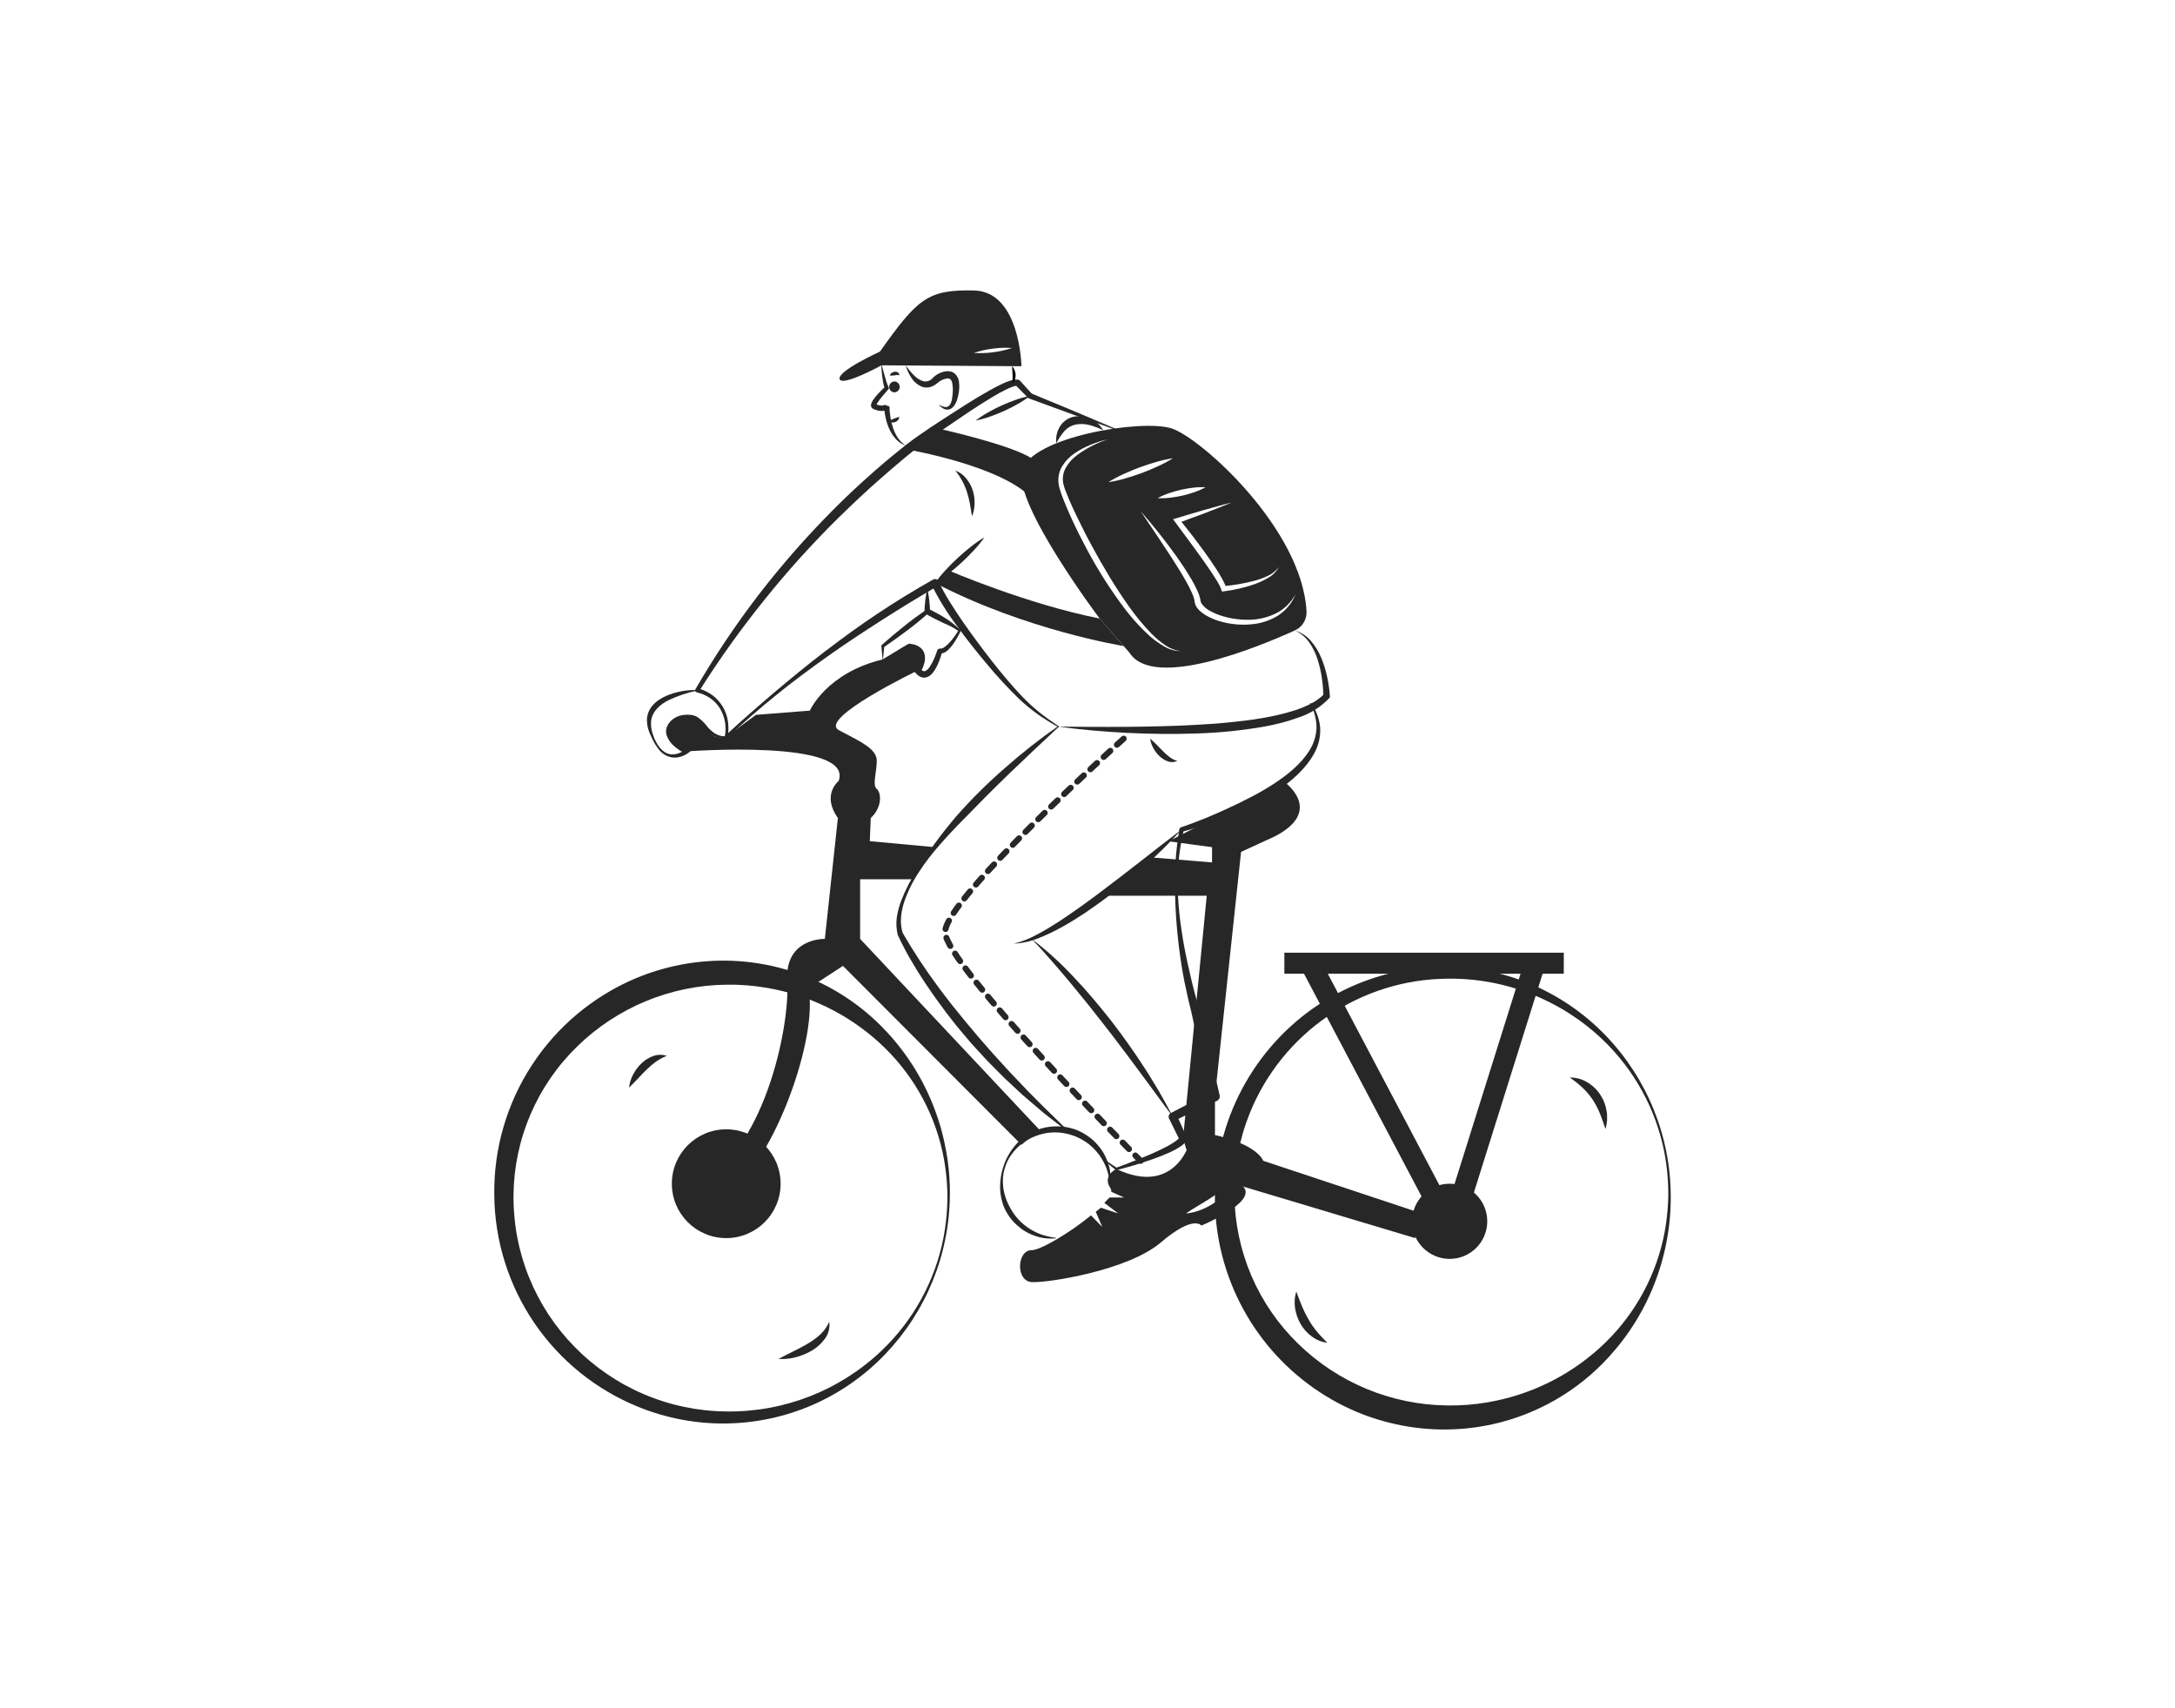 <svg width="619" height="486" viewBox="0 0 619 486" fill="none" xmlns="http://www.w3.org/2000/svg">
<path d="M300.506 352.406C298.957 352.54 297.397 352.433 295.881 352.088C294.349 351.703 292.885 351.087 291.539 350.262C290.2 349.401 288.993 348.35 287.957 347.142C286.942 345.91 286.129 344.525 285.55 343.038C285.027 341.545 284.717 339.986 284.631 338.406C284.595 336.849 284.737 335.294 285.055 333.77C285.398 332.261 285.917 330.798 286.601 329.41C287.317 328.027 288.2 326.736 289.23 325.568C290.301 324.406 291.534 323.406 292.89 322.596C294.277 321.807 295.773 321.227 297.33 320.875C298.902 320.555 300.509 320.448 302.109 320.555C303.713 320.707 305.286 321.093 306.778 321.702C308.248 322.351 309.619 323.205 310.85 324.239C312.045 325.297 313.083 326.52 313.933 327.87C314.737 329.228 315.342 330.695 315.73 332.225C316.076 333.738 316.19 335.295 316.069 336.843H315.898C315.737 335.353 315.403 333.887 314.902 332.475C314.375 331.105 313.674 329.809 312.814 328.619C311.94 327.466 310.927 326.425 309.798 325.52C308.654 324.653 307.404 323.937 306.079 323.387C304.747 322.864 303.356 322.508 301.936 322.329C300.506 322.18 299.062 322.222 297.642 322.454C296.221 322.726 294.84 323.175 293.53 323.792C292.223 324.453 291.001 325.272 289.892 326.23C288.804 327.241 287.868 328.405 287.112 329.685C286.391 330.994 285.881 332.409 285.599 333.877C285.365 335.346 285.358 336.843 285.578 338.314C285.821 339.757 286.254 341.163 286.865 342.493C287.483 343.8 288.242 345.037 289.127 346.18C290.969 348.462 293.394 350.202 296.145 351.217C297.555 351.72 299.018 352.062 300.506 352.235V352.406Z" fill="#272727"/>
<path d="M206.682 352.321C215.231 352.321 222.16 345.391 222.16 336.843C222.16 328.295 215.231 321.365 206.682 321.365C198.134 321.365 191.205 328.295 191.205 336.843C191.205 345.391 198.134 352.321 206.682 352.321Z" fill="#272727"/>
<path d="M412.574 358.236C418.482 358.236 423.271 353.447 423.271 347.54C423.271 341.632 418.482 336.843 412.574 336.843C406.666 336.843 401.877 341.632 401.877 347.54C401.877 353.447 406.666 358.236 412.574 358.236Z" fill="#272727"/>
<path d="M301.279 206.864C296.593 211.224 291.954 215.608 287.36 220.018C282.769 224.435 278.299 228.956 273.871 233.513C271.635 235.772 269.47 238.099 267.376 240.493C265.266 242.872 263.332 245.402 261.59 248.062C259.827 250.695 258.41 253.544 257.372 256.538C256.395 259.5 255.979 262.743 256.933 265.566L256.892 265.462C259.943 270.74 263.297 275.836 266.938 280.725C267.823 281.968 268.768 283.169 269.7 284.378C270.62 285.596 271.578 286.785 272.552 287.962C274.437 290.364 276.447 292.664 278.394 295.018C280.408 297.314 282.39 299.641 284.47 301.884C285.504 303.01 286.518 304.156 287.569 305.268L290.738 308.591L292.315 310.262L293.936 311.891L297.181 315.154C299.364 317.311 301.603 319.413 303.779 321.598C303.791 321.61 303.801 321.624 303.808 321.639C303.815 321.655 303.819 321.671 303.82 321.688C303.82 321.705 303.817 321.722 303.811 321.738C303.805 321.753 303.796 321.768 303.785 321.78C303.763 321.802 303.733 321.816 303.702 321.819C303.671 321.821 303.64 321.813 303.614 321.795C302.38 320.874 301.162 319.93 299.945 318.983C298.737 318.026 297.478 317.123 296.32 316.106L292.802 313.098L291.041 311.592L289.34 310.02L285.952 306.857C284.841 305.783 283.771 304.668 282.678 303.575C280.461 301.417 278.445 299.067 276.339 296.8C274.331 294.446 272.314 292.098 270.435 289.636C269.482 288.417 268.545 287.185 267.646 285.924C266.735 284.673 265.813 283.43 264.949 282.145C263.176 279.606 261.476 277.016 259.907 274.342C258.293 271.683 256.831 268.935 255.527 266.111L255.511 266.076C255.501 266.054 255.493 266.03 255.487 266.007C255.084 264.361 255.001 262.654 255.242 260.977C255.492 259.355 255.916 257.765 256.507 256.234C257.693 253.231 259.164 250.349 260.902 247.627C264.316 242.171 268.134 236.98 272.324 232.095C276.579 227.281 281.148 222.754 286.003 218.544C290.802 214.289 295.851 210.321 301.12 206.663C301.148 206.643 301.183 206.636 301.216 206.642C301.25 206.648 301.28 206.668 301.299 206.696C301.316 206.722 301.324 206.753 301.32 206.784C301.316 206.815 301.302 206.843 301.279 206.864V206.864Z" fill="#272727"/>
<path d="M373.125 200.094C374.592 202.137 375.486 204.536 375.713 207.04C375.86 209.611 375.266 212.169 374.003 214.412C371.528 218.916 367.572 222.236 363.5 225.025C359.387 227.774 355.008 230.104 350.43 231.981C345.877 233.845 341.211 235.418 336.459 236.692L336.91 236.216C335.392 242.436 334.841 248.853 335.277 255.24C335.447 258.44 335.778 261.629 336.269 264.795C336.493 266.38 336.784 267.956 337.057 269.532C337.379 271.101 337.657 272.676 338.021 274.235C338.698 277.36 339.429 280.475 340.275 283.55L340.927 285.845C341.176 286.632 341.335 287.42 341.532 288.2L342.668 292.894L344.938 302.286L347.112 311.702L347.115 311.713C347.185 312.016 347.148 312.334 347.011 312.613C346.873 312.893 346.644 313.116 346.361 313.246L340.331 316.012C339.319 316.46 338.337 316.966 337.337 317.436L334.348 318.869L334.901 317.278L337.667 323.528L337.696 323.595C337.749 323.715 337.776 323.844 337.777 323.975C337.777 324.106 337.751 324.236 337.699 324.356C337.44 324.915 337.053 325.404 336.569 325.784C336.191 326.094 335.791 326.377 335.372 326.631C334.588 327.108 333.775 327.536 332.938 327.913C331.295 328.657 329.633 329.292 327.961 329.888C326.289 330.48 324.607 331.03 322.919 331.55C321.222 332.049 319.524 332.524 317.81 332.965L317.781 332.972C317.735 332.984 317.687 332.985 317.641 332.975C317.595 332.965 317.551 332.944 317.514 332.915C316.482 332.082 315.463 331.233 314.446 330.385C314.42 330.363 314.403 330.332 314.4 330.298C314.397 330.264 314.408 330.23 314.429 330.204C314.45 330.18 314.479 330.164 314.51 330.16C314.542 330.156 314.574 330.163 314.6 330.18C315.709 330.906 316.817 331.63 317.911 332.371L317.616 332.321C319.266 331.73 320.91 331.103 322.54 330.455C324.178 329.826 325.803 329.172 327.407 328.479C329.009 327.784 330.593 327.052 332.106 326.239C332.857 325.827 333.6 325.409 334.274 324.945C334.599 324.727 334.908 324.486 335.199 324.225C335.402 324.051 335.571 323.841 335.696 323.604L335.728 324.432L332.712 318.3C332.576 318.022 332.553 317.701 332.65 317.407C332.747 317.113 332.956 316.869 333.231 316.727L333.266 316.709C335.24 315.691 337.191 314.618 339.195 313.661L345.197 310.77L344.446 312.314L342.302 302.923L340.254 293.508L339.23 288.799C339.051 288.015 338.909 287.221 338.689 286.469C338.473 285.68 338.297 284.89 338.107 284.1C337.388 280.938 336.726 277.769 336.24 274.569C335.231 268.182 334.632 261.738 334.446 255.275C334.168 248.8 334.571 242.315 335.647 235.924C335.666 235.82 335.713 235.722 335.782 235.642C335.851 235.561 335.941 235.501 336.042 235.466L336.098 235.447C340.676 233.863 345.168 232.039 349.554 229.983C351.746 228.965 353.927 227.93 356.051 226.796C358.19 225.702 360.271 224.5 362.288 223.195C366.278 220.599 370.132 217.587 372.616 213.618C373.884 211.662 374.598 209.398 374.682 207.069C374.663 204.677 374.053 202.328 372.907 200.229C372.899 200.214 372.894 200.198 372.892 200.181C372.89 200.164 372.892 200.147 372.896 200.131C372.901 200.115 372.909 200.1 372.92 200.087C372.93 200.074 372.944 200.063 372.958 200.055C372.986 200.041 373.018 200.037 373.049 200.044C373.08 200.051 373.107 200.069 373.125 200.094V200.094Z" fill="#272727"/>
<path d="M301.131 206.871C299.14 205.767 297.206 204.56 295.34 203.256C293.48 201.922 291.71 200.467 290.042 198.9C286.769 195.723 283.675 192.367 280.774 188.848C277.837 185.37 275.006 181.801 272.341 178.096C269.557 174.417 267.127 170.482 265.085 166.345L266.675 166.876C261.366 169.964 256.124 173.163 250.948 176.473C245.779 179.789 240.634 183.156 235.621 186.718C230.608 190.278 225.653 193.934 220.877 197.817C216.089 201.685 211.454 205.743 206.957 209.947C206.896 210.005 206.817 210.042 206.733 210.053C206.649 210.063 206.564 210.047 206.489 210.007C206.415 209.967 206.355 209.904 206.318 209.827C206.281 209.751 206.27 209.665 206.285 209.582L206.287 209.571C206.822 206.82 206.322 203.969 204.882 201.566C204.154 200.397 203.187 199.395 202.044 198.627C200.906 197.86 199.632 197.316 198.291 197.022C198.201 197.002 198.117 196.961 198.045 196.903C197.973 196.844 197.917 196.769 197.879 196.685C197.842 196.6 197.825 196.508 197.831 196.415C197.836 196.323 197.862 196.233 197.909 196.153L197.919 196.136C203.3 186.845 209.274 177.911 215.803 169.388C222.363 160.872 229.455 152.778 237.036 145.156C240.817 141.334 244.761 137.676 248.793 134.12C250.806 132.338 252.87 130.615 254.951 128.914C257.018 127.207 259.185 125.524 261.393 123.984C265.821 120.886 270.325 118.045 274.85 115.142C277.127 113.714 279.424 112.314 281.789 111.001C282.973 110.345 284.174 109.712 285.425 109.135C286.061 108.84 286.714 108.58 287.38 108.356C287.736 108.237 288.1 108.14 288.469 108.066C288.949 107.958 289.449 107.969 289.924 108.098C290.059 108.137 290.181 108.212 290.276 108.316L290.29 108.332L293.724 112.116L293.438 111.923L305.512 116.93L317.549 122.032C317.58 122.045 317.604 122.069 317.617 122.1C317.63 122.131 317.63 122.165 317.618 122.196C317.606 122.227 317.582 122.252 317.552 122.266C317.522 122.28 317.487 122.282 317.456 122.271L305.141 117.88L292.864 113.393C292.766 113.357 292.676 113.3 292.602 113.226L292.577 113.2L288.995 109.555L289.361 109.789C289.182 109.79 289.004 109.811 288.831 109.852C288.546 109.922 288.267 110.01 287.993 110.114C287.416 110.327 286.833 110.604 286.251 110.884C285.086 111.456 283.934 112.098 282.795 112.767C280.516 114.106 278.278 115.545 276.059 117.014C271.646 119.984 267.194 122.999 262.9 126.091C260.737 127.637 258.696 129.26 256.658 130.981C254.61 132.679 252.609 134.433 250.605 136.182C246.596 139.68 242.733 143.341 238.921 147.053C231.326 154.518 224.179 162.426 217.519 170.736C210.824 179.039 204.62 187.725 198.937 196.751L198.564 195.865C200.034 196.235 201.42 196.879 202.649 197.765C203.873 198.653 204.904 199.78 205.68 201.078C206.45 202.369 206.956 203.799 207.17 205.287C207.383 206.764 207.352 208.265 207.078 209.732L206.408 209.355C210.95 205.178 215.578 201.095 220.29 197.108C225.01 193.133 229.773 189.197 234.686 185.448C239.603 181.708 244.586 178.039 249.747 174.629C254.891 171.196 260.176 167.974 265.558 164.927C265.818 164.779 266.127 164.741 266.415 164.821C266.704 164.901 266.949 165.092 267.097 165.353C267.116 165.387 267.133 165.422 267.149 165.458C268.068 167.468 269.125 169.413 270.314 171.278C271.491 173.182 272.724 175.061 274.013 176.915C276.588 180.612 279.268 184.244 282.051 187.81C284.839 191.366 287.715 194.856 290.82 198.112C292.368 199.743 294.022 201.27 295.772 202.683C297.531 204.087 299.391 205.379 301.267 206.653C301.295 206.672 301.314 206.7 301.321 206.733C301.328 206.765 301.322 206.799 301.304 206.827C301.286 206.856 301.259 206.876 301.226 206.884C301.194 206.892 301.16 206.887 301.131 206.871L301.131 206.871Z" fill="#272727"/>
<path d="M293.564 130.406C287.579 126.485 266.783 121.898 266.783 121.898L258.275 127.929C258.275 127.929 284.942 132.469 293.609 141.756L293.564 130.406" fill="#272727"/>
<path d="M271.895 133.914C273.1 134.353 274.159 135.117 274.957 136.122C275.782 137.113 276.415 138.249 276.823 139.473C277.21 140.69 277.393 141.963 277.364 143.24C277.357 144.5 277.112 145.747 276.641 146.915C276.49 146.292 276.43 145.691 276.337 145.097C276.215 144.505 276.157 143.918 276.034 143.346C275.821 142.218 275.542 141.103 275.199 140.007C274.478 137.792 273.358 135.727 271.895 133.914Z" fill="#272727"/>
<path d="M277.673 119.675C278.808 118.795 280.01 118.006 281.268 117.315C282.506 116.616 283.77 115.974 285.059 115.388C286.347 114.799 287.665 114.276 289.006 113.804C290.355 113.313 291.741 112.93 293.151 112.658C292.017 113.539 290.816 114.329 289.557 115.02C288.318 115.718 287.057 116.364 285.765 116.945C284.476 117.531 283.16 118.058 281.817 118.526C280.468 119.017 279.082 119.401 277.673 119.675V119.675Z" fill="#272727"/>
<path d="M266.117 165.901C267.049 164.585 268.072 163.336 269.179 162.163C270.266 160.988 271.394 159.858 272.564 158.773C273.733 157.686 274.95 156.653 276.206 155.66C277.461 154.648 278.787 153.725 280.173 152.9C279.243 154.217 278.22 155.467 277.112 156.64C276.025 157.815 274.9 158.948 273.725 160.028C272.555 161.113 271.34 162.149 270.082 163.139C268.826 164.151 267.501 165.074 266.117 165.901V165.901Z" fill="#272727"/>
<path d="M333.396 121.898C324.725 119.17 293.358 124.42 290.878 133.913C288.406 143.405 312.958 176.012 312.958 176.012L321.424 185.71C328.274 196.502 358.435 183.982 368.492 179.407C369.519 178.954 370.386 178.203 370.982 177.252C371.578 176.301 371.875 175.193 371.836 174.071C370.647 150.443 341.614 124.489 333.396 121.898ZM350.525 142.994C349.268 143.525 348.002 144.029 346.728 144.525C345.463 145.021 344.205 145.534 342.931 146.013C340.708 146.86 338.467 147.672 336.235 148.485C337.262 149.759 338.274 151.041 339.271 152.333C340.46 153.889 341.64 155.463 342.794 157.053C343.949 158.652 345.069 160.269 346.147 161.928C346.694 162.757 347.207 163.604 347.695 164.485C347.934 164.929 348.191 165.348 348.396 165.836C348.507 166.075 348.627 166.297 348.721 166.554L348.772 166.734C349.978 166.614 351.201 166.46 352.415 166.255C353.817 166.007 355.22 165.742 356.597 165.374C357.976 165.027 359.321 164.558 360.616 163.971C361.939 163.42 363.086 162.518 363.934 161.363C363.243 162.671 362.177 163.743 360.873 164.442C359.612 165.2 358.273 165.819 356.879 166.289C355.496 166.775 354.086 167.178 352.655 167.495C351.226 167.811 349.798 168.093 348.319 168.273L347.763 168.333L347.524 167.666L347.327 167.11C347.241 166.922 347.122 166.708 347.019 166.503C346.831 166.092 346.566 165.682 346.326 165.271C345.83 164.459 345.3 163.647 344.761 162.834C343.692 161.218 342.555 159.636 341.418 158.054C340.289 156.463 339.126 154.881 337.963 153.316C336.808 151.734 335.654 150.161 334.474 148.596L333.85 147.766L334.816 147.467C337.416 146.68 340.024 145.885 342.641 145.141C343.94 144.756 345.257 144.414 346.574 144.046C347.883 143.679 349.2 143.319 350.525 142.994V142.994ZM339.536 138.787C340.715 138.632 341.907 138.589 343.094 138.659C342.054 139.235 340.964 139.713 339.836 140.087C338.733 140.464 337.611 140.783 336.475 141.045C335.335 141.303 334.182 141.497 333.02 141.626C331.844 141.781 330.655 141.824 329.471 141.754C330.511 141.181 331.601 140.706 332.729 140.335C333.831 139.954 334.953 139.635 336.09 139.377C337.227 139.116 338.377 138.919 339.536 138.787L339.536 138.787ZM319.799 134.888C321.287 134.203 322.795 133.576 324.323 133.006C325.854 132.442 327.407 131.934 328.984 131.484C330.564 131.01 332.175 130.65 333.807 130.407C332.408 131.28 330.95 132.057 329.445 132.733C327.957 133.417 326.452 134.05 324.922 134.614C323.391 135.178 321.835 135.683 320.261 136.136C318.681 136.609 317.069 136.969 315.438 137.214C316.837 136.34 318.294 135.563 319.799 134.887L319.799 134.888ZM331.25 183.905C329.787 183.045 328.408 182.052 327.128 180.938C324.633 178.652 322.344 176.151 320.287 173.464C316.217 168.096 312.58 162.415 309.409 156.472C307.819 153.504 306.305 150.494 304.902 147.441C304.21 145.902 303.534 144.363 302.91 142.789C302.593 142.002 302.286 141.216 302.012 140.412C301.867 140.01 301.747 139.599 301.61 139.189C301.483 138.76 301.383 138.323 301.311 137.881C301.004 136.074 301.356 134.216 302.303 132.647C303.231 131.162 304.468 129.894 305.929 128.927C307.339 127.979 308.847 127.185 310.427 126.558C311.98 125.908 313.588 125.398 315.233 125.036C312.066 126.061 309.09 127.601 306.425 129.594C305.137 130.559 304.065 131.782 303.278 133.186C302.537 134.549 302.304 136.131 302.619 137.65C302.703 138.028 302.806 138.402 302.927 138.77C303.072 139.155 303.192 139.54 303.355 139.924C303.654 140.686 303.962 141.455 304.287 142.216C304.937 143.747 305.646 145.252 306.365 146.757C307.801 149.759 309.307 152.735 310.906 155.651C312.488 158.593 314.147 161.483 315.883 164.322C317.602 167.178 319.44 169.949 321.356 172.66C323.274 175.371 325.395 177.932 327.701 180.322C328.859 181.504 330.128 182.572 331.489 183.512C332.844 184.481 334.42 185.095 336.073 185.299C334.37 185.274 332.704 184.792 331.25 183.905L331.25 183.905ZM363.583 175.26C361.232 176.668 358.579 177.497 355.844 177.68C353.12 177.904 350.378 177.658 347.737 176.953C346.402 176.604 345.109 176.111 343.881 175.482C343.249 175.158 342.648 174.777 342.085 174.345C341.465 173.896 340.934 173.337 340.52 172.694C340.404 172.518 340.309 172.328 340.238 172.13C340.139 171.933 340.073 171.723 340.041 171.505L339.947 170.958C339.936 170.822 339.913 170.688 339.878 170.556C339.727 169.964 339.524 169.386 339.271 168.829C338.747 167.648 338.162 166.495 337.518 165.374C336.253 163.091 334.824 160.876 333.413 158.652C330.54 154.24 327.59 149.853 324.622 145.474C328.111 149.451 331.429 153.59 334.517 157.908C336.073 160.063 337.538 162.284 338.912 164.57C339.616 165.727 340.247 166.926 340.802 168.162C341.098 168.807 341.338 169.477 341.52 170.163C341.568 170.352 341.605 170.543 341.631 170.736L341.674 171.018L341.708 171.163C341.72 171.275 341.755 171.383 341.811 171.48C341.851 171.594 341.909 171.7 341.982 171.796C342.68 172.74 343.599 173.497 344.659 174.002C345.78 174.585 346.958 175.052 348.173 175.396C350.639 176.112 353.201 176.435 355.767 176.354C358.338 176.299 360.865 175.674 363.164 174.524C364.319 173.946 365.378 173.193 366.303 172.292C367.224 171.356 368.023 170.308 368.68 169.171C367.666 171.687 365.882 173.819 363.583 175.259L363.583 175.26Z" fill="#272727"/>
<path d="M269.979 162.329C269.979 162.329 292.119 171.886 312.962 176.013L319.79 183.84C319.79 183.84 292.032 179.384 266.117 165.901L269.979 162.329Z" fill="#272727"/>
<path d="M300.641 126.152C300.424 124.555 300.742 122.931 301.548 121.535C301.983 120.772 302.578 120.113 303.29 119.6C304.003 119.087 304.817 118.733 305.678 118.562C307.296 118.262 308.967 118.477 310.455 119.178C311.944 119.878 313.176 121.028 313.976 122.465C312.701 121.794 311.35 121.278 309.953 120.928C308.699 120.617 307.393 120.578 306.123 120.811C304.921 121.062 303.828 121.686 303 122.593C302.053 123.664 301.259 124.862 300.641 126.152V126.152Z" fill="#272727"/>
<path d="M250.788 103.38L251.759 106.871C251.93 107.447 252.082 108.026 252.267 108.589C252.424 109.119 252.628 109.634 252.877 110.128C252.938 110.233 252.964 110.354 252.952 110.475C252.94 110.596 252.889 110.709 252.808 110.799L252.782 110.828C252.212 111.456 251.655 112.116 251.11 112.764C250.577 113.393 250.09 114.061 249.653 114.76C249.564 114.905 249.488 115.058 249.426 115.217C249.413 115.256 249.402 115.295 249.394 115.335C249.401 115.328 249.409 115.237 249.294 115.076C249.258 115.031 249.211 114.995 249.159 114.971L249.296 115.025L249.568 115.134C249.749 115.188 249.932 115.26 250.111 115.295C250.443 115.386 250.787 115.423 251.131 115.405C251.275 115.396 251.416 115.366 251.55 115.315C251.607 115.294 251.661 115.267 251.713 115.236C251.75 115.222 251.823 115.143 251.778 115.2L253.129 115.656C253.155 116.691 253.251 117.723 253.416 118.745C253.58 119.774 253.829 120.788 254.16 121.776C254.485 122.765 254.94 123.706 255.512 124.575C256.106 125.458 256.868 126.215 257.754 126.804C256.701 126.434 255.755 125.811 254.999 124.991C254.234 124.161 253.608 123.215 253.142 122.188C252.675 121.169 252.317 120.103 252.075 119.008C251.818 117.912 251.665 116.793 251.62 115.668L252.971 116.123C252.849 116.272 252.704 116.401 252.54 116.504C252.41 116.591 252.271 116.664 252.126 116.723C251.858 116.834 251.574 116.904 251.285 116.932C250.763 116.983 250.236 116.937 249.731 116.795C249.485 116.738 249.263 116.648 249.032 116.571L248.703 116.433L248.538 116.363C248.388 116.294 248.253 116.194 248.143 116.07C248.043 115.95 247.969 115.811 247.925 115.662C247.881 115.512 247.867 115.355 247.886 115.2C247.907 115.025 247.949 114.854 248.013 114.69C248.111 114.445 248.231 114.21 248.372 113.987C248.876 113.229 249.448 112.518 250.082 111.863C250.681 111.208 251.311 110.604 251.968 110.005L251.872 110.704C251.614 110.102 251.433 109.47 251.334 108.823C251.225 108.217 251.128 107.616 251.059 107.011C250.918 105.803 250.815 104.595 250.788 103.38Z" fill="#272727"/>
<path d="M277.153 82.654C263.975 82.398 261.161 84.955 250.42 100.057C250.42 100.057 238.337 105.556 238.944 107.856C239.56 110.156 250.874 103.956 250.874 103.956L290.707 104.213C290.707 104.213 290.339 82.911 277.153 82.654ZM277.153 100.433C278.896 99.845 280.696 99.438 282.523 99.219C284.344 98.959 286.187 98.896 288.022 99.031C284.519 100.178 280.832 100.654 277.153 100.433V100.433Z" fill="#272727"/>
<path d="M257.754 104C258.463 105.004 259.257 105.945 260.129 106.811C260.876 107.631 261.837 108.225 262.904 108.528C263.373 108.598 263.853 108.547 264.296 108.379C264.74 108.212 265.134 107.934 265.441 107.572C266.47 106.526 267.817 105.849 269.271 105.646C269.695 105.601 270.124 105.627 270.541 105.722C271.005 105.832 271.434 106.054 271.793 106.369C272.403 106.954 272.799 107.729 272.915 108.567C273.096 109.911 273.02 111.277 272.691 112.593C272.626 112.918 272.542 113.238 272.44 113.553L272.298 114.031L272.089 114.505C271.818 115.184 271.366 115.776 270.781 116.216C270.464 116.424 270.098 116.545 269.719 116.567C269.34 116.588 268.962 116.51 268.624 116.339C268.037 116.05 267.529 115.622 267.145 115.092C267.646 115.432 268.208 115.67 268.801 115.793C269.04 115.856 269.292 115.854 269.53 115.787C269.768 115.721 269.984 115.592 270.156 115.414C270.492 115.019 270.72 114.543 270.815 114.034L270.92 113.632L270.986 113.203C271.04 112.918 271.076 112.63 271.094 112.34C271.234 111.216 271.201 110.078 270.995 108.964C270.929 108.565 270.739 108.198 270.451 107.914C270.313 107.814 270.156 107.745 269.99 107.709C269.823 107.673 269.651 107.672 269.485 107.706C268.464 107.865 267.514 108.322 266.754 109.021C266.187 109.517 265.524 109.892 264.807 110.121C264.047 110.355 263.232 110.341 262.48 110.081C261.18 109.571 260.081 108.65 259.351 107.458C258.642 106.396 258.103 105.229 257.754 104V104Z" fill="#272727"/>
<path d="M263.901 167.532C264.155 168.6 264.342 169.683 264.461 170.775C264.587 171.856 264.661 172.937 264.711 174.018L264.271 173.298C265.901 174.052 267.48 174.913 268.996 175.875C269.763 176.355 270.504 176.872 271.218 177.427C271.581 177.699 271.927 178.001 272.268 178.308C272.634 178.6 272.932 178.967 273.145 179.384C272.779 179.131 272.38 178.93 271.958 178.789L270.722 178.271C269.895 177.93 269.083 177.565 268.276 177.187C266.659 176.443 265.079 175.615 263.532 174.738L263.471 174.704C263.35 174.635 263.251 174.535 263.185 174.414C263.118 174.293 263.086 174.156 263.092 174.018C263.142 172.937 263.216 171.856 263.341 170.775C263.461 169.683 263.648 168.6 263.901 167.532Z" fill="#272727"/>
<path d="M251.213 187.711C251.112 186.576 250.923 185.233 250.829 183.84C250.826 183.784 250.834 183.728 250.855 183.677C250.876 183.625 250.909 183.579 250.95 183.541L250.995 183.501C252.99 181.72 255.033 180 257.123 178.341C258.16 177.502 259.21 176.679 260.284 175.886C261.354 175.088 262.467 174.347 263.564 173.585L263.613 173.551C263.696 173.493 263.794 173.462 263.894 173.461C263.995 173.459 264.093 173.488 264.177 173.543C265.668 174.523 267.143 175.531 268.663 176.46C270.187 177.383 271.734 178.266 273.304 179.109C273.373 179.146 273.426 179.208 273.45 179.283C273.475 179.357 273.47 179.438 273.437 179.509L273.428 179.529C272.809 180.846 272.08 182.108 271.25 183.304C270.816 183.923 270.319 184.497 269.769 185.016C269.126 185.654 268.258 186.013 267.352 186.015L268.124 185.488C267.907 186.378 267.631 187.251 267.296 188.103C266.965 188.978 266.554 189.821 266.068 190.62C265.806 191.052 265.496 191.452 265.145 191.814C264.735 192.251 264.218 192.574 263.646 192.75C263.318 192.836 262.977 192.856 262.642 192.809C262.306 192.762 261.984 192.648 261.693 192.475C261.221 192.183 260.802 191.812 260.454 191.38C260.333 191.24 260.259 191.066 260.243 190.881C260.227 190.697 260.271 190.512 260.367 190.354L260.402 190.297C260.766 189.714 261.062 189.091 261.285 188.441C261.502 187.848 261.575 187.212 261.5 186.586C261.459 186.307 261.356 186.042 261.199 185.809C261.041 185.577 260.834 185.382 260.591 185.241C260.323 185.06 260.035 184.91 259.734 184.794C259.409 184.686 259.061 184.607 258.723 184.508L259.128 184.444C257.754 185.07 256.358 185.624 255.022 186.173C253.683 186.713 252.407 187.205 251.213 187.711ZM251.303 187.566C252.632 186.806 253.878 186.032 255.06 185.306C256.247 184.588 257.374 183.877 258.522 183.237C258.643 183.169 258.784 183.146 258.921 183.171L258.927 183.172C259.341 183.25 259.758 183.31 260.176 183.411C260.611 183.533 261.028 183.71 261.417 183.939C261.839 184.183 262.213 184.501 262.52 184.879C262.655 185.091 262.786 185.309 262.911 185.53C263.007 185.759 263.076 186 263.152 186.239C263.326 187.146 263.268 188.082 262.984 188.961C262.745 189.79 262.388 190.581 261.926 191.309L261.874 190.226C262.079 190.483 262.322 190.708 262.595 190.891C262.682 190.949 262.78 190.989 262.883 191.007C262.986 191.025 263.091 191.022 263.193 190.998C263.808 190.734 264.319 190.273 264.646 189.688C265.106 188.995 265.5 188.261 265.825 187.496C266.158 186.72 266.473 185.903 266.735 185.111L266.762 185.028C266.812 184.877 266.915 184.749 267.052 184.668C267.188 184.586 267.35 184.557 267.506 184.584C268.043 184.581 268.561 184.38 268.958 184.019C269.49 183.61 269.981 183.151 270.425 182.648C271.342 181.59 272.158 180.449 272.862 179.239L272.985 179.658C271.474 178.713 269.94 177.808 268.383 176.942C266.822 176.083 265.216 175.302 263.626 174.493L264.238 174.452C263.228 175.327 262.235 176.222 261.197 177.061C260.164 177.906 259.106 178.719 258.037 179.517C255.908 181.127 253.736 182.681 251.521 184.178L251.687 183.84C251.593 184.98 251.404 186.169 251.303 187.566V187.566Z" fill="#272727"/>
<path d="M198.434 196.529C195.632 197.096 192.909 197.999 190.323 199.218C187.843 200.456 185.713 202.36 185.324 205C185.172 206.375 185.35 207.768 185.842 209.061L186.198 210.074C186.338 210.402 186.506 210.715 186.665 211.034C186.98 211.67 187.367 212.267 187.818 212.813L188.549 213.566L189.393 214.163C189.986 214.48 190.643 214.658 191.314 214.686C192.638 214.683 193.916 214.195 194.906 213.316L195.023 214.42C193.924 213.883 192.897 213.209 191.967 212.414C190.931 211.585 190.15 210.481 189.714 209.228C189.606 208.873 189.552 208.503 189.553 208.132C189.569 207.752 189.625 207.376 189.72 207.008C189.861 206.669 190.022 206.339 190.201 206.019L190.842 205.23C191.809 204.26 193.071 203.639 194.429 203.465C195.069 203.365 195.719 203.345 196.363 203.407L196.838 203.46C197.006 203.489 197.186 203.537 197.359 203.578C197.7 203.669 198.03 203.796 198.342 203.96C199.385 204.641 200.304 205.494 201.061 206.483C201.739 207.36 202.557 208.121 203.481 208.734C204.445 209.307 205.551 209.596 206.673 209.566L206.692 209.736C205.501 210.019 204.251 209.921 203.118 209.457C202.022 208.924 201.021 208.215 200.156 207.357C199.415 206.573 198.565 205.899 197.631 205.358C197.423 205.269 197.204 205.203 196.981 205.161L196.651 205.106L196.259 205.09C195.746 205.07 195.232 205.107 194.728 205.2C193.776 205.368 192.893 205.808 192.185 206.466C191.849 206.74 191.595 207.102 191.453 207.513C191.311 207.923 191.287 208.365 191.382 208.788C191.693 209.743 192.26 210.595 193.022 211.25C193.829 211.995 194.706 212.661 195.641 213.237L196.53 213.793L195.759 214.342C195.101 214.806 194.368 215.151 193.591 215.36C192.828 215.586 192.025 215.644 191.237 215.532C189.699 215.269 188.325 214.416 187.408 213.154C187.17 212.867 186.981 212.544 186.766 212.242C186.544 211.944 186.351 211.627 186.189 211.294L185.658 210.319L185.211 209.308C184.497 207.948 184.118 206.437 184.107 204.9C184.145 203.273 184.789 201.718 185.914 200.541C186.447 199.965 187.053 199.461 187.717 199.043C188.353 198.619 189.029 198.258 189.734 197.965C192.485 196.824 195.445 196.277 198.422 196.358L198.434 196.529Z" fill="#272727"/>
<path d="M301.199 206.762C307.736 206.839 314.256 206.892 320.769 206.827C324.025 206.811 327.279 206.756 330.53 206.662C333.78 206.586 337.028 206.466 340.267 206.272C343.508 206.106 346.745 205.888 349.962 205.548C353.18 205.218 356.396 204.863 359.561 204.284C362.716 203.758 365.828 203.002 368.873 202.022C371.842 200.985 374.782 199.654 376.851 197.494L376.63 198.114C376.596 196.334 376.446 194.559 376.18 192.799C375.916 191.03 375.509 189.285 374.961 187.583C374.421 185.881 373.628 184.271 372.608 182.805C371.574 181.319 370.152 180.145 368.496 179.411C370.288 179.945 371.886 180.986 373.099 182.41C374.322 183.832 375.307 185.445 376.013 187.183C376.734 188.905 377.292 190.692 377.679 192.518C378.092 194.347 378.361 196.205 378.481 198.075L378.501 198.419L378.26 198.695C375.883 201.201 372.919 203.075 369.636 204.148C366.506 205.281 363.283 206.145 360.005 206.729C353.521 207.871 346.961 208.539 340.379 208.728C333.822 208.953 327.269 208.872 320.733 208.552C314.2 208.205 307.676 207.677 301.199 206.762Z" fill="#272727"/>
<path d="M336.282 236.066C333.007 239.679 329.538 243.112 325.892 246.349C324.092 247.993 322.221 249.555 320.356 251.126C318.472 252.673 316.546 254.172 314.609 255.659C312.642 257.105 310.658 258.532 308.628 259.897C306.574 261.227 304.512 262.551 302.359 263.73C300.215 264.937 297.992 265.998 295.706 266.905C293.429 267.856 291.006 268.408 288.542 268.535C290.883 267.951 293.136 267.058 295.241 265.879C297.367 264.764 299.415 263.501 301.437 262.197C305.459 259.552 309.377 256.735 313.234 253.826C317.109 250.939 320.917 247.953 324.747 244.982C328.569 242 332.385 239.002 336.282 236.066Z" fill="#272727"/>
<path d="M327.339 210.202C328.771 211.396 329.864 212.668 331.037 213.812C331.591 214.387 332.189 214.919 332.826 215.401C333.487 215.915 334.239 216.298 335.044 216.53C334.602 216.739 334.121 216.852 333.632 216.864C333.144 216.875 332.658 216.783 332.207 216.595C331.308 216.255 330.497 215.719 329.832 215.026C329.179 214.374 328.628 213.628 328.198 212.812C327.754 212.002 327.463 211.117 327.339 210.202Z" fill="#272727"/>
<path d="M319.79 210.202C319.79 210.202 268.946 255.878 268.976 265.233C269.006 274.588 324.622 330.334 324.622 330.334" stroke="#272727" stroke-width="1.71" stroke-linecap="round" stroke-linejoin="round" stroke-dasharray="2.57 2.57"/>
<path d="M293.609 267.182C297.93 270.473 301.958 274.132 305.648 278.118C309.395 282.046 312.876 286.216 316.23 290.478C319.544 294.772 322.694 299.19 325.634 303.744C327.129 306.003 328.497 308.345 329.904 310.658C331.246 313.012 332.563 315.38 333.805 317.788C332.131 315.65 330.564 313.45 328.963 311.276L324.163 304.763C322.525 302.621 320.984 300.414 319.321 298.296C317.72 296.133 316.077 294.003 314.421 291.884C311.13 287.63 307.762 283.436 304.318 279.304C300.847 275.193 297.345 271.104 293.609 267.182Z" fill="#272727"/>
<path d="M341.922 348.754C341.922 348.754 339.724 345.581 330.369 353.56C321.014 361.539 298.172 365.113 293.606 364.84C289.048 364.566 289.364 355.758 293.606 355.758C296.163 355.758 304.663 350.678 310.495 345.855L313.711 349.156L311.855 344.837L313.309 343.674L318.26 345.308L314.292 342.298C315.087 341.408 315.806 340.758 315.806 340.758L319.911 340.767L316.233 339.116C316.269 338.951 316.272 338.781 316.241 338.615C316.21 338.449 316.147 338.291 316.054 338.15C313.582 334.575 317.713 332.643 317.713 332.643C333.944 340.348 338.348 325.767 338.348 325.767L349.354 336.226C348.835 337.358 348.048 338.348 347.062 339.108C346.103 339.885 345.094 340.599 344.043 341.246C341.939 342.597 339.707 343.803 337.518 345.308C338.841 345.193 340.142 344.897 341.384 344.427C342.634 343.979 343.833 343.397 344.958 342.691C346.119 341.984 347.154 341.088 348.019 340.04C348.491 339.529 348.853 338.928 349.083 338.271C349.312 337.615 349.404 336.919 349.354 336.226C350.73 336.226 353.758 337.603 353.758 337.603C358.153 341.998 341.922 348.754 341.922 348.754Z" fill="#272727"/>
<path d="M270.321 340.076C270.3 344.242 269.874 348.397 269.05 352.48C268.244 356.567 267.048 360.567 265.478 364.425C262.334 372.189 257.743 379.285 251.95 385.334C246.116 391.44 239.133 396.333 231.403 399.733C223.583 403.149 215.158 404.964 206.625 405.074C198.092 405.183 189.623 403.583 181.718 400.369C169.681 395.504 159.356 387.18 152.05 376.448C144.743 365.716 140.783 353.059 140.67 340.076C140.481 326.922 144.23 314.012 151.436 303.005C158.642 291.999 168.975 283.399 181.107 278.311C185.154 276.636 189.359 275.373 193.66 274.541C202.257 272.868 211.107 272.979 219.66 274.869C232.398 277.694 243.95 284.387 252.736 294.032C258.466 300.294 262.951 307.59 265.952 315.53C267.444 319.447 268.559 323.497 269.284 327.625C270.032 331.732 270.379 335.902 270.321 340.076V340.076ZM269.636 340.076C269.571 335.959 269.106 331.858 268.247 327.831C265.6 315.8 259.275 304.892 250.148 296.62C241.259 288.549 230.253 283.178 218.421 281.137C214.55 280.449 210.622 280.138 206.692 280.21C190.85 280.396 175.685 286.665 164.337 297.72C158.652 303.225 154.116 309.804 150.993 317.074C147.87 324.345 146.221 332.163 146.142 340.076C146.056 348.062 147.546 355.987 150.527 363.396C153.508 370.805 157.921 377.553 163.514 383.254C169.148 389.01 175.861 393.597 183.27 396.754C190.68 399.911 198.639 401.576 206.692 401.652C223.141 401.895 239.029 395.671 250.934 384.318C259.937 375.732 266.066 364.572 268.481 352.368C269.264 348.318 269.651 344.201 269.636 340.076V340.076Z" fill="#272727"/>
<path d="M475.482 340.076C475.54 344.25 475.193 348.42 474.445 352.527C473.72 356.655 472.605 360.705 471.113 364.622C468.112 372.562 463.627 379.858 457.897 386.12C449.111 395.765 437.559 402.458 424.821 405.283C416.268 407.173 407.418 407.284 398.821 405.611C394.52 404.779 390.315 403.516 386.268 401.841C376.226 397.624 367.382 390.991 360.521 382.532C353.661 374.073 348.997 364.049 346.945 353.353C344.893 342.656 345.516 331.618 348.758 321.221C352.001 310.823 357.762 301.388 365.531 293.754C371.645 287.748 378.883 283.007 386.832 279.802C394.781 276.598 403.283 274.993 411.853 275.079C420.361 275.221 428.757 277.035 436.564 280.419C444.294 283.819 451.277 288.712 457.111 294.818C462.904 300.868 467.495 307.963 470.639 315.727C472.209 319.585 473.405 323.585 474.211 327.672C475.035 331.756 475.461 335.91 475.482 340.076ZM474.797 340.076C474.812 335.951 474.425 331.834 473.642 327.784C471.227 315.58 465.098 304.421 456.095 295.834C444.19 284.481 428.302 278.257 411.853 278.5C399.749 278.611 387.95 282.309 377.949 289.128C367.948 295.946 360.194 305.578 355.668 316.805C352.699 324.181 351.215 332.07 351.303 340.021C351.39 347.972 353.048 355.827 356.179 363.135C359.309 370.379 363.834 376.936 369.498 382.432C380.846 393.487 396.011 399.757 411.853 399.942C415.783 400.014 419.711 399.703 423.581 399.015C435.414 396.974 446.42 391.604 455.309 383.532C464.436 375.26 470.761 364.352 473.408 352.322C474.267 348.294 474.732 344.193 474.797 340.076Z" fill="#272727"/>
<path d="M295.696 321.365L244.792 267.182V250.206H259.836L266.053 241.078L247.543 239.368L247.819 232.764C251.12 229.738 250.845 225.61 249.529 224.51C248.212 223.409 249.469 220.107 249.529 216.562C249.588 213.016 244.792 211.027 238.738 207.77C232.685 204.512 261.164 190.803 261.164 190.803C264.673 184.437 258.825 183.84 258.825 183.84L251.258 187.639C235.161 191.491 230.484 202.222 230.484 202.222L215.147 203.421L207.822 208.812C202.321 211.938 201.214 206.713 198.428 204.923C195.641 203.133 192.051 205.37 192.051 205.37C187.299 209.466 195.332 213.829 195.332 213.829C195.332 213.829 243.122 210.202 238.67 222.24C238.67 222.24 233.717 226.161 238.463 232.764L234.749 267.182C234.749 267.182 223.249 266.826 224.046 279.203C224.843 291.579 218.102 325.218 200.216 336.224C200.216 336.224 195.539 347.23 207.921 338.7C220.303 330.17 232.961 295.086 230.071 281.26L239.902 274.864L290.705 325.768L295.696 321.365Z" fill="#272727"/>
<path d="M365.368 222.387C365.368 222.387 377.143 230.563 362.835 237.993L353.204 242.417L345.775 312.01V323.003C345.775 323.003 357.056 325.27 359.533 330.334L404.658 345.311L402.732 352.321L339.541 333.386L336.695 323.979L343.436 254.902H313.707L327.339 243.96L344.949 245.422V241.078L332.575 239.412C365.368 222.387 353.12 229.852 365.368 222.387Z" fill="#272727"/>
<path d="M368.923 367.526C369.473 369.008 369.979 370.372 370.533 371.692C371.069 372.98 371.687 374.233 372.383 375.442C372.702 376.053 373.111 376.599 373.47 377.189C373.896 377.722 374.262 378.32 374.735 378.835C375.595 379.964 376.654 380.917 377.729 382.11C376.142 381.898 374.635 381.285 373.35 380.33C372.693 379.856 372.088 379.315 371.543 378.715C371.016 378.1 370.546 377.437 370.139 376.737C369.335 375.344 368.803 373.811 368.572 372.22C368.321 370.649 368.441 369.042 368.923 367.526Z" fill="#272727"/>
<path d="M446.758 306.644C448.468 306.595 450.156 307.037 451.622 307.92C453.136 308.786 454.428 309.994 455.393 311.447C455.632 311.811 455.851 312.187 456.05 312.574L456.349 313.152C456.43 313.353 456.51 313.554 456.582 313.758C456.723 314.167 456.887 314.566 456.997 314.98C457.09 315.399 457.17 315.82 457.244 316.238C457.33 316.654 457.372 317.077 457.37 317.501C457.382 317.924 457.384 318.344 457.377 318.761C457.304 319.594 457.157 320.42 456.939 321.228C456.584 320.442 456.385 319.674 456.116 318.932C455.968 318.564 455.828 318.201 455.7 317.84L455.513 317.299L455.28 316.779C455.126 316.434 454.979 316.092 454.844 315.747L454.339 314.765L454.099 314.273L453.809 313.812C453.615 313.507 453.464 313.174 453.241 312.889C452.433 311.675 451.488 310.558 450.424 309.56C449.288 308.484 448.062 307.509 446.758 306.644Z" fill="#272727"/>
<path d="M409.887 344.116L373.326 274.864" stroke="#272727" stroke-width="5.986" stroke-miterlimit="10"/>
<path d="M414.839 344.116L436.577 274.864" stroke="#272727" stroke-width="5.986" stroke-miterlimit="10"/>
<path d="M365.527 274.098H445.047" stroke="#272727" stroke-width="5.986" stroke-miterlimit="10"/>
<path d="M179.029 309.49C179.164 308.201 179.549 306.95 180.164 305.809C180.757 304.651 181.535 303.598 182.467 302.689C183.42 301.746 184.561 301.012 185.815 300.537C187.084 300.067 188.473 300.037 189.76 300.453C188.658 300.903 187.607 301.471 186.627 302.147C185.723 302.816 184.866 303.547 184.064 304.334C182.411 305.917 180.924 307.711 179.029 309.49Z" fill="#272727"/>
<path d="M221.541 386.715C224.424 385.155 227.236 383.93 229.82 382.396C231.096 381.663 232.29 380.797 233.383 379.811C234.508 378.785 235.397 377.526 235.987 376.122C236.237 377.838 235.796 379.583 234.76 380.975C233.76 382.363 232.474 383.52 230.988 384.368C229.558 385.201 228.018 385.829 226.413 386.233C224.826 386.657 223.181 386.82 221.541 386.715Z" fill="#272727"/>
<path d="M253.191 106.834C253.297 106.55 253.484 106.304 253.731 106.128C253.967 105.952 254.241 105.834 254.531 105.784C254.863 105.724 255.207 105.785 255.499 105.955C255.653 106.038 255.776 106.168 255.851 106.326C255.926 106.484 255.948 106.662 255.915 106.834C255.702 106.731 255.465 106.69 255.23 106.717C255.063 106.745 254.893 106.762 254.691 106.806C254.196 106.897 253.689 106.907 253.191 106.834Z" fill="#272727"/>
<path d="M254.553 111.651C254.956 111.637 255.337 111.467 255.617 111.177C255.897 110.888 256.054 110.5 256.054 110.097C256.054 109.694 255.897 109.307 255.617 109.017C255.337 108.728 254.956 108.558 254.553 108.544C254.15 108.558 253.769 108.728 253.489 109.017C253.209 109.307 253.052 109.694 253.052 110.097C253.052 110.5 253.209 110.888 253.489 111.177C253.769 111.467 254.15 111.637 254.553 111.651V111.651Z" fill="#272727"/>
<path d="M252.958 119.829C253.428 119.562 253.917 119.332 254.422 119.139C254.644 119.065 254.852 118.973 255.088 118.89C255.33 118.808 255.568 118.699 255.915 118.601C255.922 118.939 255.805 119.268 255.587 119.526C255.38 119.786 255.107 119.985 254.798 120.104C254.494 120.219 254.168 120.261 253.845 120.225C253.514 120.195 253.202 120.056 252.958 119.829V119.829Z" fill="#272727"/>
<path d="M288.02 104.194C288.341 104.516 288.59 104.903 288.748 105.33C288.916 105.753 289.015 106.199 289.043 106.653C289.063 107.118 288.993 107.583 288.839 108.022C288.682 108.462 288.397 108.846 288.02 109.124C288.094 108.662 288.161 108.272 288.188 107.874C288.202 107.477 288.213 107.09 288.189 106.694C288.154 105.899 288.045 105.106 288.02 104.194Z" fill="black"/>
</svg>
